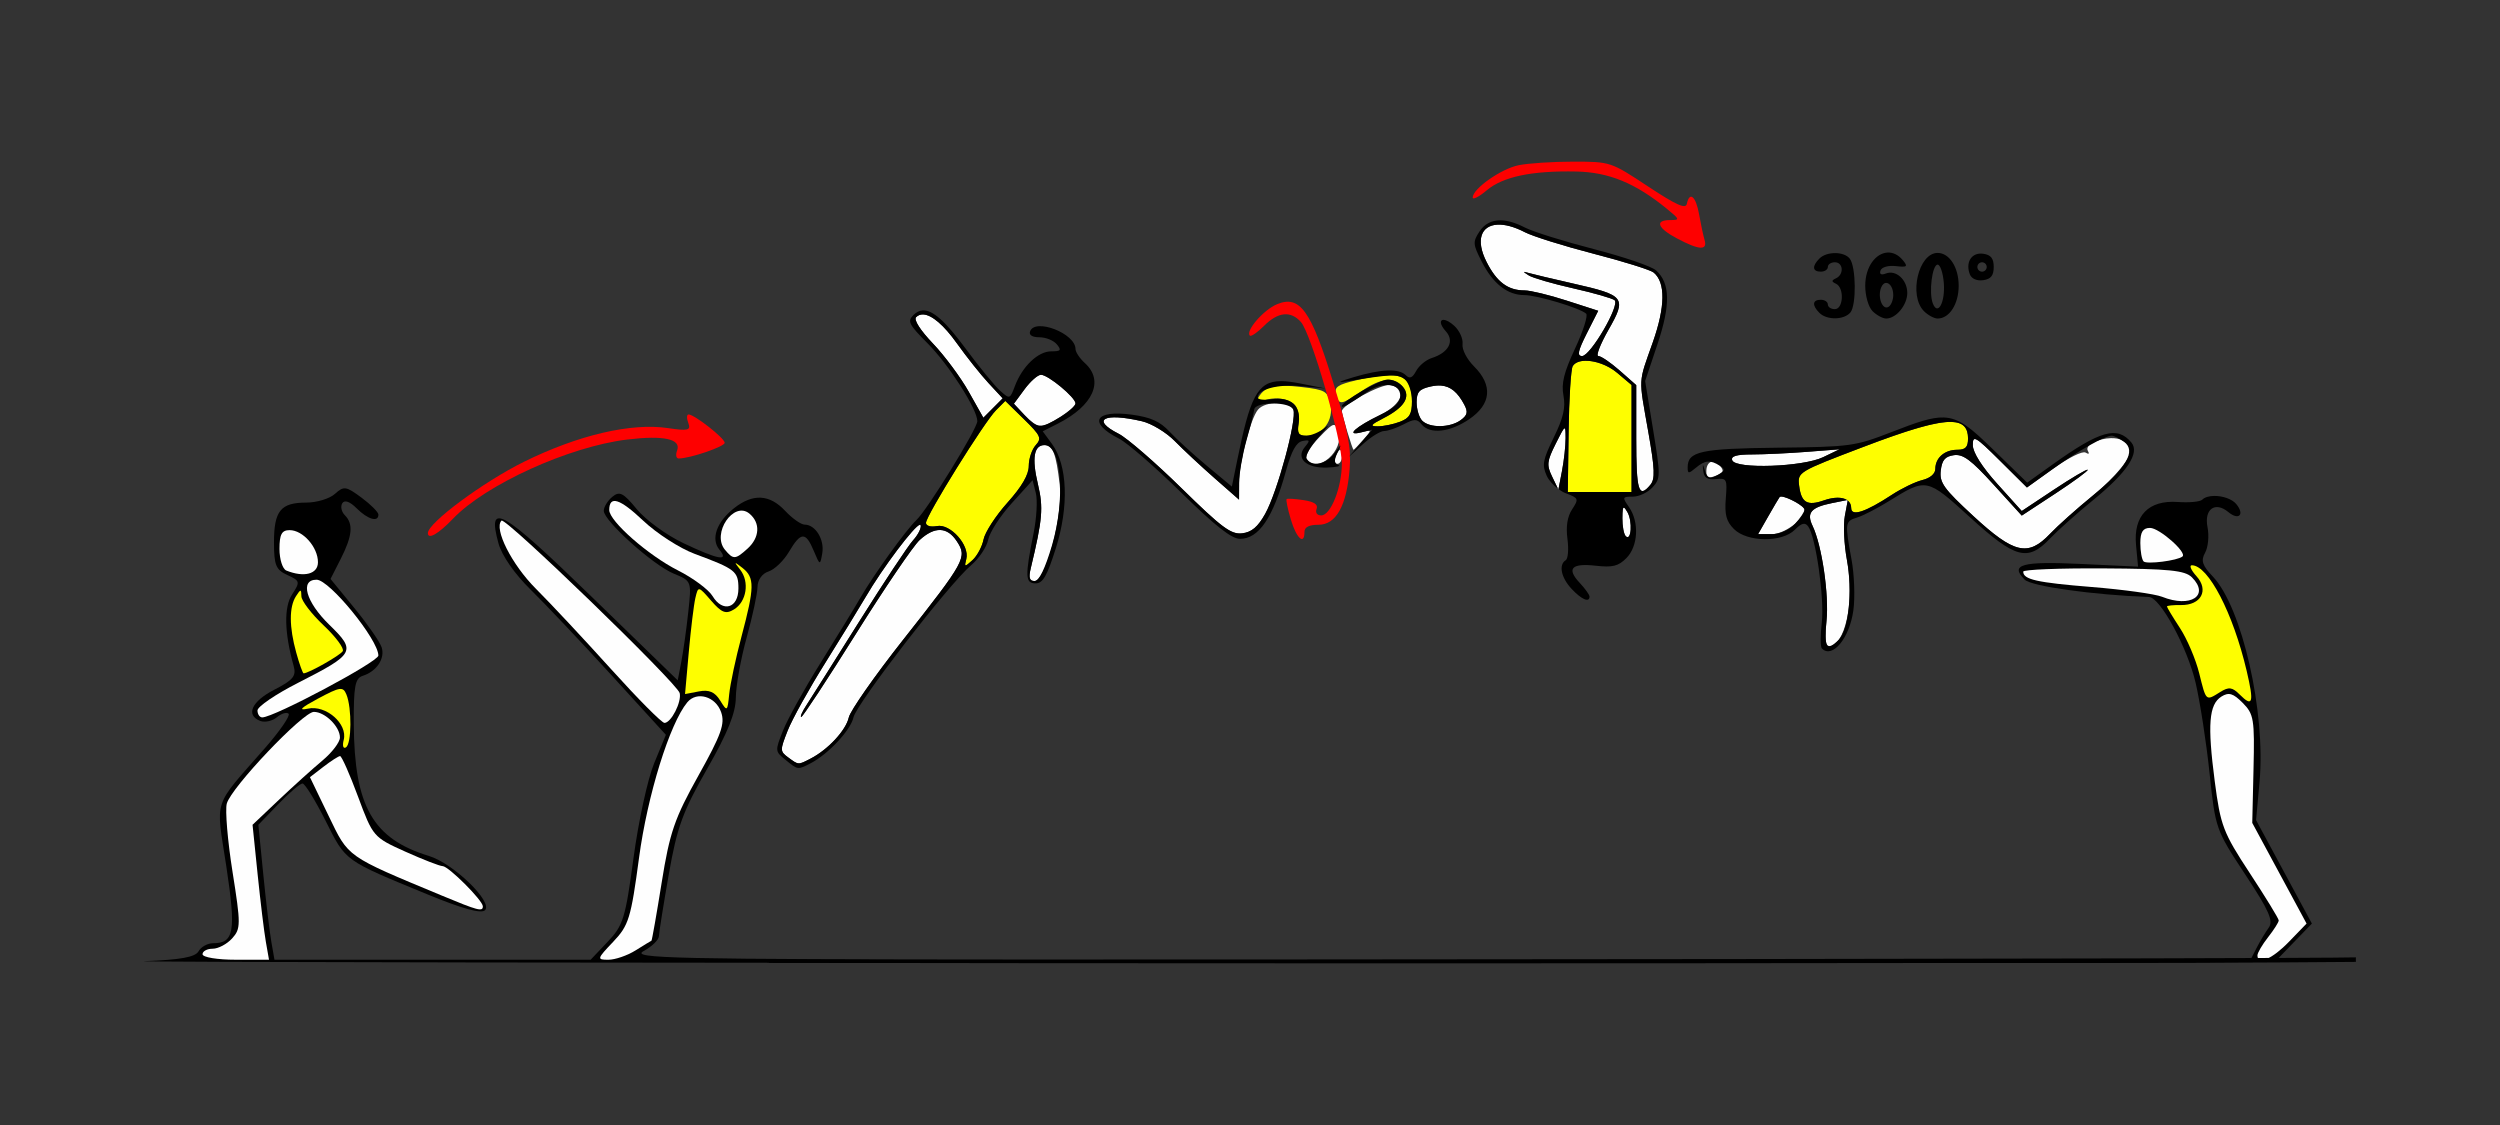 <?xml version="1.0" encoding="UTF-8" standalone="no"?>
<!-- Created with Inkscape (http://www.inkscape.org/) -->

<svg
   xmlns:dc="http://purl.org/dc/elements/1.1/"
   xmlns:cc="http://creativecommons.org/ns#"
   xmlns:rdf="http://www.w3.org/1999/02/22-rdf-syntax-ns#"
   xmlns:svg="http://www.w3.org/2000/svg"
   xmlns="http://www.w3.org/2000/svg"
   xmlns:sodipodi="http://sodipodi.sourceforge.net/DTD/sodipodi-0.dtd"
   xmlns:inkscape="http://www.inkscape.org/namespaces/inkscape"
   id="svg3930"
   version="1.1"
   inkscape:version="0.91 r13725"
   width="500"
   height="225"
   viewBox="0 0 500 225"
   sodipodi:docname="fx820500.svg">
  <rect x="0" y="0" width="500" height="225" fill="#333333" stroke="none"/>
  <defs
     id="defs3934" />
  <sodipodi:namedview
     pagecolor="#b1b1b1"
     bordercolor="#666666"
     borderopacity="1"
     objecttolerance="10"
     gridtolerance="10"
     guidetolerance="10"
     inkscape:pageopacity="0"
     inkscape:pageshadow="2"
     inkscape:window-width="1002"
     inkscape:window-height="930"
     id="namedview3932"
     showgrid="false"
     inkscape:zoom="0.65987152"
     inkscape:cx="216.93411"
     inkscape:cy="-20.450478"
     inkscape:window-x="0"
     inkscape:window-y="0"
     inkscape:window-maximized="0"
     inkscape:current-layer="svg3930" />
  <g
     id="g4272"
     transform="translate(57.157,-6.081)">
    <g
       transform="translate(0,19.162)"
       id="g4266">
      <path
         inkscape:connector-curvature="0"
         style="fill:#fefefe"
         d="m 242.307,31.85 c -3.22,0.179 -4.403,3.036 -2.143,7.48 C 242.203,43.34 244.43,45 247.77,45 c 1.154,0 4.937,0.916 8.406,2.037 l 6.309,2.039 -2.287,4.523 c -1.773,3.509 -1.982,4.525 -0.936,4.525 1.675,0 7.62,-10.202 6.504,-11.16 -0.447,-0.384 -4.177,-1.455 -8.289,-2.381 -4.112,-0.926 -8.108,-2.087 -8.879,-2.58 -1.246,-0.796 -1.246,-0.851 0,-0.484 0.771,0.227 4.767,1.176 8.879,2.107 10.387,2.353 10.735,2.809 7.057,9.258 -1.644,2.882 -2.551,5.24 -2.018,5.24 0.534,0 2.457,1.31 4.273,2.91 l 3.305,2.908 0,10.686 c 0,10.52 0.479,12.087 2.828,9.248 0.966,-1.167 0.889,-3.14 -0.416,-10.547 -1.966,-11.164 -2.044,-9.613 0.893,-17.939 2.512,-7.123 2.574,-11.974 0.176,-13.965 -0.629,-0.522 -6.032,-2.213 -12.006,-3.758 -5.974,-1.545 -12.156,-3.48 -13.738,-4.301 -2.174,-1.128 -4.06,-1.599 -5.523,-1.518 z M 127.529,49.811 c -0.569,-0.036 -1.064,0.141 -1.465,0.543 -0.51,0.512 0.836,2.618 3.369,5.27 2.32,2.429 5.537,6.762 7.15,9.629 l 2.932,5.213 1.934,-1.939 1.932,-1.938 -2.84,-3.061 c -1.562,-1.683 -4.402,-5.252 -6.312,-7.932 -2.603,-3.651 -4.991,-5.678 -6.699,-5.785 z M 151.039,61.875 c -0.635,0 -2.114,1.301 -3.287,2.893 l -2.133,2.895 2.119,2.262 c 1.166,1.245 2.572,2.262 3.125,2.26 1.53,-0.005 7.08,-3.6 7.08,-4.586 0,-1.186 -5.474,-5.723 -6.904,-5.723 z m 69.82,2.053 c -1.796,-0.256 -9.645,3.999 -9.645,5.229 0,0.258 0.487,2.1 1.082,4.094 0.595,1.993 1.162,3.625 1.258,3.625 0.096,0 0.976,-0.909 1.955,-2.021 1.77,-2.01 1.767,-2.019 -0.457,-1.459 -3.222,0.811 -1.088,-1.122 3.887,-3.52 4.445,-2.142 5.508,-5.435 1.92,-5.947 z m 10.23,0.107 c -0.633,-0.053 -1.321,0.009 -2.08,0.176 -2.317,0.51 -2.842,1.097 -2.842,3.176 0,1.403 0.504,3.057 1.121,3.676 1.49,1.495 5.582,1.43 7.697,-0.121 1.353,-0.993 1.495,-1.627 0.697,-3.123 -1.298,-2.433 -2.696,-3.623 -4.594,-3.783 z m -32.814,3.5 c -1.503,-0.007 -3.105,0.43 -3.84,1.318 -1.518,1.835 -3.756,10.535 -3.77,14.65 l -0.012,3.348 -4.883,-4.285 c -2.685,-2.357 -6.275,-5.705 -7.98,-7.439 -1.716,-1.746 -4.649,-3.516 -6.568,-3.963 -7.611,-1.774 -10.26,-0.337 -4.635,2.514 1.671,0.847 7.32,5.741 12.553,10.875 8.078,7.926 9.907,9.289 12.125,9.031 1.904,-0.221 3.157,-1.279 4.619,-3.902 2.444,-4.384 6.373,-18.875 5.639,-20.795 -0.342,-0.893 -1.745,-1.344 -3.248,-1.352 z m 11.314,4.375 c -0.491,0.017 -1.279,0.791 -2.947,2.518 -1.712,1.772 -2.831,3.682 -2.486,4.242 2.02,3.279 7.725,-1.703 6.318,-5.518 -0.299,-0.812 -0.503,-1.255 -0.885,-1.242 z m 46.193,0.678 c -0.219,-0.069 -0.708,0.892 -1.803,3.078 -1.752,3.497 -1.834,4.247 -0.719,6.562 l 1.258,2.615 0.725,-3.75 c 0.398,-2.062 0.721,-5.016 0.719,-6.562 -0.002,-1.211 -0.009,-1.889 -0.18,-1.943 z m 109.258,1.959 c -2.461,0.055 -5.36,1.355 -4.604,2.582 0.347,0.563 0.146,0.693 -0.477,0.307 -0.597,-0.37 -3.447,1.034 -6.404,3.158 l -5.326,3.826 -5.424,-5.383 c -4.924,-4.888 -5.421,-5.172 -5.4,-3.07 0.014,1.453 1.839,4.33 4.906,7.734 l 4.883,5.422 6.438,-4.277 c 3.54,-2.352 6.576,-4.138 6.744,-3.969 0.169,0.169 -2.729,2.301 -6.438,4.736 l -6.744,4.426 -5.641,-6.205 c -4.503,-4.953 -6.106,-6.139 -7.943,-5.879 -1.762,0.249 -2.377,0.976 -2.617,3.098 -0.273,2.407 0.589,3.604 6.543,9.1 8.14,7.514 10.928,8.153 15.326,3.516 1.51,-1.592 5.318,-4.995 8.465,-7.564 4.744,-3.874 7.83,-7.702 7.83,-9.709 0,-0.215 -0.878,-0.863 -1.953,-1.439 -0.571,-0.307 -1.344,-0.427 -2.164,-0.408 z M 151.74,75.938 c -2.12,0 -2.557,2.599 -1.314,7.814 1.122,4.711 0.93,6.982 -1.426,16.795 -0.462,1.925 -0.271,2.578 0.756,2.578 2.275,0 5.736,-13.255 5.031,-19.268 -0.732,-6.244 -1.376,-7.92 -3.047,-7.92 z m 159.008,0.842 -6.543,0.51 c -3.598,0.281 -8.526,0.514 -10.951,0.518 -3.142,0.005 -4.282,0.343 -3.963,1.178 0.685,1.792 14.115,1.324 18.186,-0.633 l 3.271,-1.572 z m -99.9,0.096 c -0.202,0 -0.608,0.633 -0.904,1.406 -0.296,0.773 -0.131,1.406 0.367,1.406 0.498,0 0.904,-0.633 0.904,-1.406 0,-0.773 -0.165,-1.406 -0.367,-1.406 z m 74.586,2.355 c -0.737,-0.013 -1.322,0.683 -1.322,1.918 0,1.523 0.179,1.584 2.285,0.773 1.157,-0.445 1.257,-0.875 0.438,-1.865 -0.46,-0.556 -0.958,-0.818 -1.4,-0.826 z m 13.678,6.998 c -0.168,-0.005 -0.289,0.026 -0.348,0.104 -0.162,0.213 -1.197,1.969 -2.301,3.902 l -2.008,3.516 2.736,0 c 2.545,0 6.547,-2.986 6.547,-4.885 0,-0.752 -3.449,-2.601 -4.627,-2.637 z m 13.301,0.672 -3.141,0.631 c -4.234,0.849 -5.171,1.939 -3.916,4.559 1.87,3.904 3.321,13.807 2.785,19.014 -0.291,2.831 -0.169,5.146 0.271,5.146 3.465,0 5.389,-8.811 3.803,-17.418 -0.556,-3.015 -0.738,-6.933 -0.406,-8.707 l 0.604,-3.225 z m -44.768,1.545 c -0.247,-0.075 -0.311,0.572 -0.326,2.102 -0.016,1.59 0.286,3.213 0.672,3.605 1.116,1.137 1.393,-2.987 0.324,-4.828 -0.307,-0.529 -0.522,-0.834 -0.67,-0.879 z m -140.816,3.414 c -1.07,0.156 -7.423,8.558 -10.914,14.547 -1.202,2.062 -4.824,7.969 -8.047,13.125 -3.223,5.156 -6.593,11.227 -7.486,13.492 -1.562,3.959 -1.559,4.167 0.109,5.391 2.091,1.534 1.945,1.527 4.479,0.221 3.475,-1.791 7.064,-5.657 7.629,-8.219 0.297,-1.345 5.199,-8.354 10.895,-15.572 12.43,-15.755 12.815,-16.458 10.73,-19.648 -1.922,-2.943 -4.433,-3.035 -7.453,-0.273 -1.269,1.16 -7.002,9.598 -12.738,18.75 -5.737,9.152 -10.657,16.641 -10.936,16.641 -0.279,0 0.177,-1.046 1.012,-2.324 0.835,-1.278 5.561,-8.766 10.502,-16.641 4.941,-7.874 9.818,-15.236 10.838,-16.359 1.02,-1.123 1.705,-2.494 1.521,-3.047 -0.022,-0.066 -0.069,-0.092 -0.141,-0.082 z"
         id="path3950" />
      <path
         inkscape:connector-curvature="0"
         id="path3946"
         d="m 136.103,98.723 c 0.711,-2.727 -3.184,-7.107 -5.863,-6.593 -1.265,0.242 -2.203,-0.029 -2.203,-0.638 0,-1.427 11.64,-20.147 13.998,-22.513 l 1.871,-1.877 3.733,3.657 c 3.355,3.286 3.592,3.813 2.346,5.195 -0.763,0.846 -1.388,2.709 -1.388,4.139 0,1.768 -1.366,4.125 -4.262,7.356 -2.344,2.615 -4.495,5.925 -4.78,7.355 -0.285,1.43 -1.282,3.294 -2.215,4.141 -1.585,1.439 -1.667,1.424 -1.238,-0.222 z M 313.084,88.541 c 0,-1.99 -2.315,-2.645 -5.461,-1.545 -3.353,1.172 -4.538,0.46 -4.957,-2.98 -0.326,-2.671 -0.179,-2.76 12.755,-7.683 16.247,-6.184 21.028,-6.571 21.028,-1.702 0,1.716 -0.505,2.243 -2.15,2.243 -2.538,0 -4.393,1.62 -4.393,3.836 0,0.953 -1.026,1.836 -2.57,2.213 -1.414,0.345 -4.163,1.673 -6.11,2.951 -5.288,3.471 -8.143,4.405 -8.143,2.666 z M 256.566,73.264 c 0.089,-6.627 0.461,-12.533 0.825,-13.125 1.167,-1.893 5.901,-1.174 8.892,1.351 l 2.875,2.427 0,10.698 0,10.698 -6.378,0 -6.378,0 z m -53.99,-1.55 c 0.246,-1.292 -0.074,-2.98 -0.711,-3.75 -1.409,-1.703 -5.705,-1.836 -7.4,-0.229 -1.018,0.965 -1.055,0.819 -0.213,-0.827 1.405,-2.745 3.199,-3.254 9.046,-2.564 4.603,0.543 5.068,0.819 5.621,3.344 0.72,3.287 -1.572,6.376 -4.729,6.376 -1.697,0 -1.983,-0.416 -1.614,-2.349 z m 16.98,-1.168 c 4.169,-2.135 5.5,-4.282 3.873,-6.248 -1.745,-2.11 -4.311,-1.843 -8.275,0.859 -4.116,2.806 -4.523,2.853 -5.11,0.601 -0.374,-1.434 0.364,-1.932 4.168,-2.812 8.719,-2.019 11.022,-1.121 11.022,4.297 0,2.483 -0.487,3.303 -2.397,4.031 -1.319,0.503 -3.316,0.914 -4.439,0.913 -1.659,-0.001 -1.441,-0.309 1.159,-1.641 z"
         style="fill:#fefe00"
         sodipodi:nodetypes="sssscsssssssssssssssssssscccccsscsssssssssssssss" />
      <path
         inkscape:connector-curvature="0"
         id="path3944"
         d="m 201.018,90.846 c -0.631,-2.113 -1.013,-3.961 -0.849,-4.108 0.164,-0.146 1.69,-0.054 3.392,0.206 2.132,0.326 2.94,0.874 2.599,1.764 C 205.874,89.456 206.264,90 207.086,90 c 1.912,0 4.129,-5.596 4.129,-10.42 0,-4.732 -6.146,-25.95 -8.183,-28.252 -2.04,-2.304 -4.586,-2.042 -7.379,0.76 -1.316,1.32 -2.592,2.201 -2.836,1.956 -0.928,-0.931 2.725,-5.156 5.43,-6.28 4.559,-1.894 6.809,1.235 11.226,15.613 3.003,9.774 3.635,13.094 3.298,17.329 -0.587,7.378 -2.709,11.168 -6.253,11.168 -1.848,0 -2.78,0.471 -2.78,1.406 0,2.765 -1.594,1.338 -2.721,-2.435 z m 77.253,-56.223 c -3.943,-2.088 -4.549,-3.684 -1.402,-3.691 1.99,-0.004 1.953,-0.127 -0.701,-2.293 -6.259,-5.107 -11.568,-7.285 -18.079,-7.418 -8.906,-0.182 -14.659,1.028 -17.898,3.762 -1.544,1.304 -2.808,1.948 -2.808,1.433 0,-1.738 5.635,-5.711 9.14,-6.445 1.912,-0.4 6.842,-0.725 10.954,-0.723 7.45,0.005 7.503,0.023 14.953,4.944 5.679,3.751 7.549,4.593 7.779,3.498 0.543,-2.592 1.813,-1.516 2.447,2.074 0.342,1.934 0.837,4.254 1.102,5.156 0.625,2.135 -1.065,2.043 -5.487,-0.298 z"
         style="fill:#fe0000" />
      <path
         inkscape:connector-curvature="0"
         style="fill:#000000"
         d="m 242.967,30.984 c -1.807,-0.023 -3.238,0.719 -4.219,2.221 -1.373,2.102 -1.341,2.542 0.434,6.031 2.25,4.424 5.146,6.701 8.523,6.701 2.523,0 11.096,2.574 12.367,3.713 0.4,0.358 -0.59,3.478 -2.201,6.932 -2.255,4.834 -2.794,7.012 -2.336,9.459 0.45,2.406 -0.022,4.44 -1.941,8.365 -2.199,4.497 -2.385,5.516 -1.408,7.666 0.405,0.891 1.28,1.866 2.25,2.596 l -1.174,-2.439 c -1.115,-2.316 -1.033,-3.066 0.719,-6.562 1.947,-3.887 1.978,-3.904 1.982,-1.135 0.002,1.547 -0.321,4.5 -0.719,6.562 l -0.705,3.648 c 0.484,0.353 0.987,0.648 1.467,0.83 2.57,0.973 2.627,1.12 1.26,3.213 -0.958,1.467 -1.267,3.426 -0.934,5.922 0.274,2.052 0.119,3.966 -0.346,4.254 -1.459,0.905 -0.927,3.489 1.186,5.744 1.991,2.126 3.576,2.803 3.576,1.527 0,-0.353 -0.885,-1.589 -1.967,-2.744 -2.689,-2.871 -1.643,-3.974 3.244,-3.422 3.329,0.376 4.488,0.088 6.09,-1.52 2.365,-2.372 2.613,-7.22 0.523,-10.213 -1.382,-1.98 -1.344,-2.084 0.789,-2.084 1.235,0 3.003,-0.84 3.93,-1.867 1.612,-1.787 1.617,-2.287 0.1,-11.562 l -1.586,-9.693 2.457,-7.344 c 2.653,-7.926 2.571,-12.225 -0.281,-14.795 -0.889,-0.802 -6.505,-2.72 -12.479,-4.262 -5.974,-1.542 -12.156,-3.476 -13.738,-4.297 -1.825,-0.947 -3.458,-1.427 -4.863,-1.445 z m 11.572,53.758 c -0.034,-0.025 -0.069,-0.049 -0.104,-0.074 l 0.084,0.176 0.019,-0.102 z M 242.307,31.85 c 1.464,-0.081 3.349,0.39 5.523,1.518 1.582,0.821 7.764,2.756 13.738,4.301 5.974,1.545 11.377,3.236 12.006,3.758 2.398,1.991 2.336,6.842 -0.176,13.965 -2.937,8.327 -2.859,6.775 -0.893,17.939 1.305,7.407 1.382,9.38 0.416,10.547 -2.349,2.839 -2.828,1.272 -2.828,-9.248 l 0,-10.686 -3.305,-2.908 c -1.817,-1.6 -3.74,-2.91 -4.273,-2.91 -0.534,0 0.374,-2.358 2.018,-5.24 3.678,-6.449 3.33,-6.905 -7.057,-9.258 -4.112,-0.932 -8.108,-1.881 -8.879,-2.107 -1.246,-0.366 -1.246,-0.312 0,0.484 0.771,0.493 4.767,1.654 8.879,2.58 4.112,0.926 7.842,1.997 8.289,2.381 1.117,0.958 -4.829,11.16 -6.504,11.16 -1.046,0 -0.837,-1.016 0.936,-4.525 l 2.287,-4.523 -6.309,-2.039 C 252.706,45.916 248.923,45 247.77,45 c -3.339,0 -5.566,-1.66 -7.605,-5.67 -2.26,-4.444 -1.078,-7.301 2.143,-7.48 z m 78.045,5.578 c -2.312,0.119 -4.463,2.78 -4.463,6.635 0,2.037 0.641,4.26 1.469,5.09 0.808,0.81 2.039,1.473 2.736,1.473 1.969,0 4.205,-2.718 4.205,-5.109 0,-2.635 -2.242,-4.682 -4.271,-3.9 -0.955,0.368 -1.344,0.151 -1.082,-0.6 0.234,-0.669 1.542,-1.046 3.047,-0.877 2.3,0.258 2.483,0.108 1.424,-1.172 -0.929,-1.123 -2.014,-1.593 -3.064,-1.539 z M 330.373,37.5 c -3.835,0 -5.84,8.539 -2.736,11.652 0.808,0.81 2.039,1.473 2.736,1.473 2.349,0 4.207,-2.897 4.207,-6.562 0,-3.665 -1.858,-6.562 -4.207,-6.562 z m -20.479,0.039 c -1.196,-0.009 -2.434,0.351 -3.166,1.086 -1.526,1.531 -1.409,2.625 0.281,2.625 0.771,0 1.402,-0.422 1.402,-0.938 0,-0.516 0.629,-0.938 1.4,-0.938 1.694,0 1.873,2.436 0.234,3.203 -0.935,0.438 -0.935,0.656 0,1.094 1.684,0.788 1.486,5.078 -0.234,5.078 -0.771,0 -1.4,-0.422 -1.4,-0.938 0,-0.516 -0.631,-0.938 -1.402,-0.938 -1.69,0 -1.808,1.094 -0.281,2.625 1.482,1.486 4.936,1.435 6.199,-0.092 1.213,-1.466 1.13,-9.092 -0.117,-10.736 -0.565,-0.745 -1.72,-1.124 -2.916,-1.133 z m 29.168,0.096 c -2.032,-0.04 -3.122,1.87 -2.25,4.15 0.338,0.883 1.406,1.352 2.67,1.172 1.545,-0.22 2.105,-0.926 2.105,-2.645 0,-1.718 -0.561,-2.425 -2.105,-2.645 -0.144,-0.02 -0.284,-0.031 -0.42,-0.033 z m 0.189,1.74 c 0.514,0 0.936,0.422 0.936,0.938 0,0.516 -0.422,0.938 -0.936,0.938 -0.514,0 -0.934,-0.422 -0.934,-0.938 0,-0.516 0.42,-0.938 0.934,-0.938 z m -8.879,0.469 c 0.514,0 1.069,1.637 1.232,3.639 0.318,3.887 -1.201,6.721 -2.201,4.107 -0.823,-2.15 -0.123,-7.746 0.969,-7.746 z m -10.232,3.658 c 0.681,0.047 1.355,0.992 1.355,2.436 0,0.97 -0.424,2.027 -0.941,2.348 -1.201,0.745 -2.238,-1.888 -1.502,-3.812 0.269,-0.704 0.68,-0.999 1.088,-0.971 z M 127.365,49 c -0.671,0.046 -1.279,0.369 -1.855,0.947 -1.224,1.228 -0.896,1.882 2.83,5.619 4.256,4.27 9.953,13.174 9.969,15.582 0.01,1.503 -9.961,17.686 -12.193,19.789 -2.051,1.932 -8.531,10.916 -11.158,15.469 -1.19,2.062 -4.802,7.969 -8.025,13.125 -3.223,5.156 -6.592,11.233 -7.488,13.504 -1.616,4.096 -1.613,4.142 0.502,5.859 2.51,2.039 2.41,2.024 5.023,0.68 3.499,-1.8 8.005,-6.623 8.566,-9.17 0.61,-2.765 19.126,-26.72 23.523,-30.432 1.588,-1.34 3.128,-3.643 3.422,-5.117 0.294,-1.475 2.412,-4.752 4.707,-7.283 l 4.172,-4.604 0.65,2.559 c 0.358,1.407 0.16,4.993 -0.439,7.969 -1.751,8.699 -1.698,10.098 0.389,10.098 1.455,0 2.285,-1.437 4.055,-7.031 2.64,-8.345 2.34,-16.614 -0.756,-20.832 l -1.871,-2.549 3.045,-1.545 c 7.082,-3.591 9.29,-8.557 5.381,-12.105 -1.028,-0.933 -1.869,-2.199 -1.869,-2.812 0,-3.117 -8.12,-6.258 -9.088,-3.516 -0.259,0.732 0.449,1.172 1.887,1.172 1.265,0 2.823,0.633 3.463,1.406 0.98,1.185 0.805,1.406 -1.123,1.406 -2.628,0 -5.768,2.996 -7.25,6.92 -1.009,2.671 -1.043,2.682 -2.986,0.938 -1.081,-0.97 -4.201,-4.786 -6.934,-8.48 C 131.951,51.208 129.378,48.862 127.365,49 Z m 0.164,0.811 c 1.708,0.107 4.097,2.134 6.699,5.785 1.911,2.68 4.751,6.249 6.312,7.932 l 2.84,3.061 -1.932,1.938 -1.934,1.939 -2.932,-5.213 c -1.613,-2.867 -4.83,-7.2 -7.15,-9.629 -2.533,-2.652 -3.88,-4.757 -3.369,-5.27 0.401,-0.402 0.895,-0.579 1.465,-0.543 z m 104.055,1.074 c -0.797,-0.037 -0.856,0.874 0.438,2.312 1.764,1.962 0.552,4.25 -2.82,5.324 -1.155,0.368 -2.56,1.528 -3.121,2.58 -0.746,1.398 -1.298,1.634 -2.055,0.875 -1.401,-1.405 -4.87,-1.279 -10.475,0.383 -2.975,0.882 -3.483,1.191 -1.4,0.848 8.965,-1.477 10.324,-1.525 11.672,-0.402 0.776,0.646 1.412,2.611 1.412,4.365 0,2.561 -0.473,3.369 -2.398,4.104 -1.319,0.503 -3.316,0.913 -4.439,0.912 -1.659,-0.001 -1.44,-0.309 1.16,-1.641 4.169,-2.135 5.5,-4.282 3.873,-6.248 -0.676,-0.817 -2.028,-1.484 -3.004,-1.484 -1.62,0 -9.211,4.398 -9.211,5.336 0,0.475 1.412,-0.314 4.908,-2.742 3.239,-2.25 6.773,-1.891 6.773,0.688 0,1.28 -1.257,2.48 -3.957,3.781 -4.982,2.401 -7.102,4.325 -3.887,3.527 l 2.236,-0.555 -2.332,2.717 -2.334,2.717 2.852,-2.578 c 1.568,-1.418 3.46,-2.581 4.203,-2.584 0.743,-0.003 2.486,-0.6 3.873,-1.326 2.17,-1.136 2.675,-1.135 3.619,0.006 1.676,2.025 5.66,1.587 9.529,-1.051 4.408,-3.004 4.746,-6.765 0.949,-10.557 -1.445,-1.443 -2.435,-3.366 -2.295,-4.461 0.135,-1.059 -0.617,-2.709 -1.672,-3.666 -0.876,-0.795 -1.62,-1.158 -2.098,-1.18 z m 28.344,8.184 c 1.935,-0.03 4.486,0.844 6.355,2.422 l 2.875,2.426 0,10.699 0,10.697 -6.377,0 -6.377,0 0.162,-12.049 c 0.089,-6.627 0.46,-12.533 0.824,-13.125 0.437,-0.71 1.376,-1.053 2.537,-1.07 z M 151.039,61.875 c 1.431,0 6.904,4.537 6.904,5.723 0,0.477 -1.367,1.703 -3.037,2.725 -3.893,2.381 -4.602,2.342 -7.168,-0.398 l -2.119,-2.262 2.133,-2.895 c 1.173,-1.591 2.652,-2.893 3.287,-2.893 z m 48.016,1.27 c -4.824,-0.007 -6.241,3.443 -8.756,15.77 l -1.086,5.318 -4.979,-4.145 c -2.738,-2.281 -6.108,-5.362 -7.49,-6.846 -1.89,-2.03 -3.741,-2.868 -7.473,-3.383 -7.485,-1.033 -8.924,1.595 -2.623,4.787 1.638,0.83 7.228,5.679 12.422,10.775 6.841,6.712 10.086,9.266 11.771,9.266 3.768,0 6.605,-4.194 9.197,-13.594 1.103,-3.999 2.056,-5.723 3.297,-5.967 1.509,-0.296 1.575,-0.137 0.492,1.172 -1.893,2.288 0.251,4.292 4.426,4.135 1.873,-0.071 2.888,-0.302 2.256,-0.514 -0.84,-0.281 -0.893,-0.931 -0.195,-2.418 0.92,-1.961 0.9,-1.958 -0.588,0.076 -1.632,2.231 -4.519,2.798 -5.57,1.092 -0.345,-0.56 0.785,-2.556 2.514,-4.434 1.728,-1.878 2.27,-2.686 1.201,-1.795 -1.069,0.891 -2.783,1.621 -3.811,1.621 -1.515,0 -1.795,-0.496 -1.482,-2.631 0.491,-3.353 -1.655,-5.217 -5.373,-4.67 -1.547,0.228 -2.812,0.08 -2.812,-0.328 0,-1.659 4.023,-2.721 8.645,-2.283 l 4.906,0.465 -4.951,-0.98 c -1.531,-0.303 -2.824,-0.489 -3.938,-0.49 z m 32.035,0.891 c 1.898,0.16 3.295,1.35 4.594,3.783 0.798,1.496 0.656,2.13 -0.697,3.123 -2.115,1.552 -6.207,1.616 -7.697,0.121 -0.617,-0.619 -1.121,-2.273 -1.121,-3.676 0,-2.079 0.525,-2.665 2.842,-3.176 0.759,-0.167 1.447,-0.229 2.08,-0.176 z m -87.184,3.066 3.734,3.656 c 3.355,3.286 3.593,3.813 2.346,5.195 -0.763,0.846 -1.389,2.708 -1.389,4.139 0,1.768 -1.366,4.124 -4.262,7.355 -2.344,2.615 -4.494,5.925 -4.779,7.355 -0.285,1.43 -1.282,3.295 -2.215,4.143 -1.585,1.439 -1.667,1.423 -1.238,-0.223 0.711,-2.727 -3.184,-7.106 -5.863,-6.592 -1.265,0.242 -2.203,-0.03 -2.203,-0.639 0,-1.427 11.64,-20.148 13.998,-22.514 l 1.871,-1.877 z m 53.506,0.506 c 1.86,6.39e-4 3.782,0.414 4.098,1.24 0.746,1.951 -3.157,16.407 -5.625,20.834 -1.463,2.624 -2.715,3.682 -4.619,3.902 -2.218,0.257 -4.047,-1.105 -12.125,-9.031 -5.232,-5.134 -10.882,-10.028 -12.553,-10.875 -5.625,-2.851 -2.977,-4.287 4.635,-2.514 1.919,0.447 4.852,2.217 6.568,3.963 1.705,1.735 5.295,5.083 7.98,7.439 l 4.883,4.285 0.012,-3.348 c 0.006,-1.841 0.668,-5.668 1.471,-8.504 0.803,-2.836 1.499,-5.606 1.547,-6.154 0.071,-0.826 1.869,-1.239 3.729,-1.238 z m 134.176,2.807 c -2.448,-0.083 -5.415,0.964 -10.355,2.885 -7.402,2.878 -8.231,2.991 -22.859,3.158 -15.466,0.176 -18,0.733 -18,3.959 0,1.268 0.194,1.275 1.637,0.061 1.814,-1.527 2.885,-1.623 4.771,-0.424 1.068,0.679 1.068,0.935 0,1.613 -1.865,1.185 -2.477,1.021 -3.014,-0.807 -0.37,-1.258 -0.433,-1.203 -0.27,0.234 0.158,1.388 0.814,1.814 2.523,1.641 2.185,-0.222 2.292,-0.011 1.982,3.896 -0.256,3.228 0.1,4.56 1.629,6.094 2.633,2.641 9.605,2.727 12.174,0.15 1.338,-1.343 2.027,-1.525 2.654,-0.703 1.525,1.998 3.304,14.472 2.742,19.227 -0.302,2.558 -0.294,4.908 0.018,5.221 2.096,2.102 5.535,-2.071 6.299,-7.643 0.352,-2.565 0.188,-7.118 -0.365,-10.117 -1.358,-7.37 -1.315,-7.702 1.098,-8.428 1.157,-0.348 3.996,-1.808 6.309,-3.244 7.591,-4.714 7.61,-4.71 16.301,3.205 9.086,8.275 11.538,8.919 16.002,4.213 1.51,-1.592 5.416,-5.072 8.68,-7.734 6.712,-5.474 9.297,-9.37 7.59,-11.434 -2.809,-3.395 -6.24,-2.442 -15.787,4.387 l -5.064,3.623 -6.752,-6.568 c -4.508,-4.385 -6.794,-6.358 -9.941,-6.465 z m 1.555,0.891 c 2.39,0.073 3.307,1.196 3.307,3.326 0,1.716 -0.506,2.244 -2.15,2.244 -2.538,0 -4.393,1.62 -4.393,3.836 0,0.953 -1.026,1.836 -2.57,2.213 -1.414,0.345 -4.163,1.673 -6.109,2.951 -5.288,3.471 -8.143,4.405 -8.143,2.666 0,-0.652 -0.252,-1.157 -0.697,-1.508 L 311.809,90.125 c -0.332,1.774 -0.149,5.692 0.406,8.707 1.163,6.309 0.381,14.023 -1.625,16.035 -2.409,2.416 -2.993,1.52 -2.449,-3.764 0.536,-5.207 -0.915,-15.109 -2.785,-19.014 -1.255,-2.619 -0.318,-3.709 3.916,-4.559 L 312.25,86.934 c -0.944,-0.624 -2.613,-0.642 -4.627,0.062 -3.353,1.172 -4.538,0.459 -4.957,-2.98 -0.326,-2.671 -0.18,-2.759 12.754,-7.682 9.139,-3.478 14.65,-5.123 17.723,-5.029 z M 312.25,86.934 c 0.047,0.031 0.093,0.065 0.137,0.1 l 0.025,-0.133 -0.162,0.033 z M 365.195,74.062 c 0.441,0 1.546,0.545 2.453,1.211 2.496,1.831 0.488,5.271 -6.32,10.83 -3.147,2.57 -6.955,5.973 -8.465,7.564 -4.398,4.637 -7.186,3.998 -15.326,-3.516 -5.954,-5.496 -6.816,-6.693 -6.543,-9.1 0.241,-2.121 0.855,-2.848 2.617,-3.098 1.837,-0.26 3.44,0.926 7.943,5.879 l 5.641,6.205 6.744,-4.426 c 3.709,-2.435 6.606,-4.567 6.438,-4.736 -0.169,-0.169 -3.204,1.617 -6.744,3.969 l -6.438,4.277 -4.883,-5.422 c -3.067,-3.404 -4.892,-6.281 -4.906,-7.734 -0.021,-2.101 0.476,-1.818 5.4,3.07 l 5.424,5.383 5.09,-3.641 c 5.272,-3.771 10.481,-6.717 11.875,-6.717 z m -213.455,1.875 c 3.411,0 4.227,10.841 1.508,20.027 -1.395,4.713 -2.587,7.16 -3.492,7.16 -1.027,0 -1.218,-0.653 -0.756,-2.578 2.356,-9.813 2.548,-12.084 1.426,-16.795 -1.243,-5.215 -0.805,-7.814 1.314,-7.814 z m 159.008,0.842 -3.271,1.572 c -4.07,1.957 -17.5,2.425 -18.186,0.633 -0.319,-0.835 0.821,-1.173 3.963,-1.178 2.425,-0.004 7.353,-0.237 10.951,-0.518 l 6.543,-0.51 z m -11.637,9.449 c 1.178,0.036 4.627,1.884 4.627,2.637 0,0.429 -0.858,1.704 -1.906,2.832 -1.122,1.208 -3.03,2.053 -4.641,2.053 l -2.736,0 2.008,-3.516 c 1.104,-1.934 2.139,-3.69 2.301,-3.902 0.059,-0.077 0.179,-0.109 0.348,-0.104 z m -31.467,2.217 c 0.148,0.045 0.363,0.35 0.67,0.879 1.069,1.841 0.792,5.965 -0.324,4.828 -0.386,-0.393 -0.687,-2.016 -0.672,-3.605 0.015,-1.529 0.079,-2.176 0.326,-2.102 z m -140.816,3.414 c 0.071,-0.01 0.119,0.016 0.141,0.082 0.184,0.552 -0.501,1.924 -1.521,3.047 -1.02,1.123 -5.896,8.485 -10.838,16.359 -4.941,7.874 -9.667,15.363 -10.502,16.641 -0.835,1.278 -1.29,2.324 -1.012,2.324 0.279,0 5.199,-7.488 10.936,-16.641 5.737,-9.152 11.469,-17.59 12.738,-18.75 3.02,-2.762 5.531,-2.669 7.453,0.273 2.084,3.191 1.7,3.894 -10.73,19.648 -5.696,7.219 -10.598,14.227 -10.895,15.572 -0.565,2.561 -4.154,6.428 -7.629,8.219 -2.534,1.306 -2.387,1.313 -4.479,-0.221 -1.668,-1.224 -1.672,-1.432 -0.109,-5.391 0.894,-2.265 4.263,-8.336 7.486,-13.492 3.223,-5.156 6.845,-11.062 8.047,-13.125 3.491,-5.989 9.844,-14.391 10.914,-14.547 z m -30.219,86.922 0,0.703 c 27.992,0.057 70.164,0.098 120.68,0.104 43.831,0.004 81.903,-0.025 111.184,-0.068 l 0,-0.625 c -20.324,0.132 -52.093,0.168 -103.807,0.168 -58.831,0 -108.835,-0.118 -128.057,-0.281 z"
         id="path3942" />
    </g>
    <g
       transform="matrix(1.138,0,0,1.138,-143.286,-289.738)"
       id="g4246">
      <path
         inkscape:connector-curvature="0"
         style="fill:#000000"
         d="m 464.801,347.104 c -0.867,0.013 -1.646,0.223 -2.084,0.662 -0.365,0.366 -2.301,0.547 -4.301,0.402 -5.134,-0.371 -7.822,2.411 -7.33,7.584 l 0.359,3.783 -10.107,-0.48 c -10.347,-0.491 -12.477,0.107 -9.83,2.76 1.168,1.17 11.974,2.681 21.873,3.059 1.951,0.074 6.716,8.849 8.168,15.041 0.786,3.352 1.894,10.523 2.461,15.938 1.018,9.711 1.102,9.95 6.246,17.75 4.212,6.386 5.011,8.189 4.152,9.375 -0.585,0.808 -1.549,2.418 -2.143,3.578 l -1.078,2.109 -68.309,0 -14.545,0 0,0.506 c 57.565,-0.056 96.919,-0.152 94.473,-0.268 l -6.924,-0.326 3.055,-3.158 3.055,-3.158 -4.904,-9.088 -4.904,-9.09 0.609,-6.744 c 1.11,-12.277 -3.08,-30.678 -8.215,-36.072 -1.852,-1.945 -2.129,-2.8 -1.354,-4.18 0.536,-0.953 0.728,-2.973 0.426,-4.488 -0.632,-3.167 1.333,-4.591 3.662,-2.654 1.843,1.532 2.918,0.437 1.387,-1.412 -0.764,-0.923 -2.453,-1.449 -3.898,-1.428 z"
         id="path4229" />
      <path
         inkscape:connector-curvature="0"
         style="fill:#fefefe"
         d="m 472.423,427.853 c 0,-0.446 0.842,-1.884 1.871,-3.195 1.029,-1.311 1.871,-2.638 1.871,-2.948 0,-0.31 -2.283,-4.041 -5.072,-8.29 -4.701,-7.16 -5.153,-8.343 -6.174,-16.163 -1.304,-9.986 -1.025,-13.511 1.176,-14.892 1.289,-0.809 2.061,-0.579 3.742,1.114 1.955,1.97 2.101,2.861 1.896,11.612 l -0.222,9.479 4.772,8.845 4.772,8.845 -3.097,3.202 c -2.938,3.038 -5.536,4.16 -5.536,2.391 z"
         id="path4188" />
      <path
         inkscape:connector-curvature="0"
         style="fill:#fefefe"
         d="m 455.666,364.829 c -1.241,-0.497 -6.786,-1.269 -12.323,-1.715 -9.693,-0.781 -12.084,-1.317 -12.084,-2.708 -6e-5,-0.356 6.336,-0.611 14.081,-0.566 11.531,0.067 14.35,0.351 15.565,1.568 3.192,3.198 -0.225,5.43 -5.239,3.421 z"
         id="path4178" />
      <path
         inkscape:connector-curvature="0"
         style="fill:#fefefe"
         d="m 452.419,358.618 c -0.318,-0.319 -0.578,-1.775 -0.578,-3.236 0,-1.947 0.456,-2.656 1.708,-2.656 1.628,0 6.526,4.311 5.702,5.018 -0.845,0.725 -6.286,1.421 -6.832,0.874 z"
         id="path3418" />
      <path
         inkscape:connector-curvature="0"
         style="fill:#fefe00"
         d="m 469.312,382.019 c -1.32,-1.322 -1.917,-1.4 -3.44,-0.446 -2.544,1.592 -2.453,1.674 -3.683,-3.3 -0.606,-2.449 -2.129,-6.026 -3.385,-7.949 -1.256,-1.923 -2.284,-3.627 -2.284,-3.787 0,-0.16 1.104,-0.275 2.454,-0.254 3.538,0.053 4.971,-2.595 2.741,-5.064 -0.959,-1.061 -1.33,-1.93 -0.825,-1.93 2.889,0 7.248,8.395 9.64,18.566 1.322,5.621 1.076,6.462 -1.217,4.164 z"
         id="path4166" />
    </g>
    <g
       transform="matrix(1.175,0,0,1.175,-117.75,-305.65)"
       id="g4231">
      <path
         inkscape:connector-curvature="0"
         style="fill:#000000"
         d="m 110.414,348.441 c -0.611,-0.087 -1.079,0.241 -1.832,0.924 -0.902,0.818 -3.101,1.486 -4.887,1.486 -4.357,0 -5.492,1.4 -5.492,6.77 0,3.88 0.322,4.667 2.279,5.561 2.163,0.987 2.205,1.157 0.812,3.287 -1.425,2.179 -1.332,6.516 0.262,12.207 0.473,1.69 -0.091,2.383 -3.262,4.004 -3.903,1.995 -4.974,4.356 -2.42,5.338 0.778,0.299 2.052,0.014 2.83,-0.633 0.778,-0.647 1.674,-0.914 1.992,-0.596 0.318,0.319 -1.481,2.936 -3.998,5.816 -9.059,10.364 -8.398,8.336 -6.6,20.219 1.671,11.041 1.327,13.027 -2.256,13.027 -0.941,0 -2.053,0.616 -2.473,1.367 -0.557,0.998 -3.029,1.451 -9.168,1.682 -4.623,0.174 86.529,0.319 202.561,0.322 1.557,5e-5 77.955,-8.7e-4 128.94,-0.001 25.142,-3e-4 44.104,-0.192 44.865,-0.192 l 0,-0.771 c -10.184,0.263 -196.948,0.386 -226.429,0.369 -60.46,-0.034 -67.321,-0.186 -65.02,-1.438 1.415,-0.769 2.587,-1.911 2.605,-2.539 0.019,-0.628 0.777,-5.373 1.684,-10.545 1.406,-8.014 2.369,-10.662 6.516,-17.924 3.524,-6.172 4.873,-9.525 4.893,-12.16 0.015,-2.001 0.845,-6.592 1.844,-10.201 0.999,-3.609 1.829,-7.484 1.844,-8.609 0.016,-1.2 0.793,-2.289 1.879,-2.635 1.019,-0.324 2.583,-1.828 3.477,-3.344 2.018,-3.423 2.844,-3.458 4.217,-0.178 1.056,2.523 1.088,2.533 1.453,0.418 0.401,-2.324 -1.168,-4.871 -2.998,-4.871 -0.619,0 -2.114,-1.055 -3.322,-2.344 -2.661,-2.839 -5.486,-2.984 -8.707,-0.445 -2.96,2.333 -3.983,5.241 -2.482,7.053 1.7,2.053 -0.181,1.713 -6.129,-1.109 -2.864,-1.359 -6.433,-3.959 -7.93,-5.779 -2.311,-2.809 -2.942,-3.128 -4.174,-2.104 -0.798,0.664 -1.451,1.731 -1.451,2.371 0,1.712 8.405,9.259 11.924,10.707 3.03,1.247 3.033,1.258 2.461,6.527 -0.315,2.903 -0.847,6.708 -1.184,8.455 l -0.611,3.176 -14.76,-14.334 c -15.284,-14.845 -17.754,-16.25 -15.746,-8.965 0.566,2.055 2.756,5.203 5.455,7.846 2.48,2.428 8.677,8.985 13.771,14.57 l 9.262,10.154 -1.998,4.846 c -1.098,2.665 -2.677,9.906 -3.508,16.094 -1.385,10.308 -1.754,11.505 -4.408,14.297 l -2.896,3.047 -26.904,0 -26.906,0 -0.533,-3.047 c -0.294,-1.676 -0.913,-6.844 -1.373,-11.484 l -0.836,-8.438 3.391,-3.516 c 1.865,-1.934 3.719,-3.516 4.123,-3.516 0.404,0 2.176,2.869 3.938,6.375 3.489,6.942 3.038,6.617 17.346,12.508 5.955,2.452 9.139,3.327 9.777,2.688 1.401,-1.403 -5.383,-7.967 -9.551,-9.24 -9.539,-2.914 -12.694,-8.445 -12.781,-22.414 -0.04,-6.444 0.215,-7.825 1.52,-8.24 2.364,-0.752 3.828,-2.944 3.227,-4.834 -0.295,-0.927 -2.376,-3.929 -4.623,-6.672 l -4.084,-4.986 1.736,-3.416 c 1.99,-3.912 2.182,-5.948 0.697,-7.436 -0.573,-0.574 -0.768,-1.488 -0.434,-2.029 0.382,-0.62 1.288,-0.303 2.443,0.855 1.891,1.894 3.709,2.424 3.709,1.08 0,-0.419 -1.296,-1.72 -2.879,-2.893 -1.322,-0.979 -2.075,-1.481 -2.686,-1.568 z"
         id="path4224"
         sodipodi:nodetypes="csssssssssssssssssccsscsscssscsssssssssssscccsscccsccccccccsssssssccccssssscc" />
      <path
         inkscape:connector-curvature="0"
         style="fill:#fefefe"
         d="m 86.041,427.726 c 0,-0.516 0.777,-0.938 1.726,-0.938 0.949,0 2.44,-0.791 3.313,-1.757 1.484,-1.643 1.488,-2.376 0.066,-11.34 -0.836,-5.271 -1.276,-10.492 -0.977,-11.603 0.738,-2.741 12.962,-15.613 14.827,-15.613 1.892,0 4.434,2.505 4.434,4.37 0,0.783 -1.343,2.546 -2.985,3.917 -1.642,1.371 -4.989,4.392 -7.438,6.712 l -4.453,4.219 0.865,8.438 c 0.476,4.641 1.106,9.809 1.4,11.484 l 0.535,3.047 -5.656,0 c -3.147,0 -5.656,-0.416 -5.656,-0.938 z"
         id="path4192" />
      <path
         inkscape:connector-curvature="0"
         style="fill:#fefefe"
         d="m 155.933,425.617 c 2.659,-2.794 3.025,-3.981 4.411,-14.322 1.424,-10.624 5.213,-22.828 8.21,-26.448 1.61,-1.944 4.819,-1.012 5.757,1.672 0.693,1.983 0.042,3.804 -3.854,10.781 -4.07,7.29 -4.895,9.69 -6.264,18.231 -0.867,5.41 -1.65,9.861 -1.74,9.893 -0.09,0.032 -1.307,0.774 -2.704,1.649 -1.397,0.875 -3.479,1.591 -4.627,1.591 -1.993,0 -1.956,-0.138 0.812,-3.047 z"
         id="path4190" />
      <path
         inkscape:connector-curvature="0"
         style="fill:#fefefe"
         d="m 126.737,417.727 c -16.326,-6.793 -15.788,-6.414 -19.241,-13.567 l -3.172,-6.571 2.319,-1.785 c 1.275,-0.982 2.539,-1.795 2.809,-1.806 0.27,-0.011 1.644,3.088 3.054,6.888 2.535,6.831 2.626,6.937 8.047,9.375 3.016,1.356 5.874,2.466 6.352,2.466 0.996,0 6.849,5.847 6.849,6.842 0,0.958 -0.79,0.75 -7.017,-1.841 z"
         id="path4186" />
      <path
         inkscape:connector-curvature="0"
         style="fill:#fefefe"
         d="m 155.592,379.211 c -4.537,-5.027 -10.3,-11.191 -12.808,-13.697 -4.112,-4.109 -7.206,-10.24 -5.852,-11.597 0.645,-0.646 29.933,27.705 30.327,29.358 0.361,1.512 -1.458,5.077 -2.59,5.077 -0.456,0 -4.54,-4.113 -9.077,-9.141 z"
         id="path4184" />
      <path
         inkscape:connector-curvature="0"
         style="fill:#fefefe"
         d="m 95.396,386.23 c 0,-0.651 3.112,-2.768 6.916,-4.705 9.684,-4.929 9.929,-5.385 5.31,-9.878 -3.988,-3.879 -5.061,-7.671 -2.169,-7.671 2.194,3e-5 10.505,10.198 10.519,12.907 0.006,1.062 -17.766,10.531 -19.765,10.531 -0.446,0 -0.811,-0.533 -0.811,-1.184 z"
         id="path4182" />
      <path
         inkscape:connector-curvature="0"
         style="fill:#fefefe"
         d="m 172.858,366.769 c -0.668,-1.108 -3.32,-3.077 -5.893,-4.376 -5.045,-2.546 -11.694,-8.386 -11.694,-10.271 0,-2.53 1.786,-1.972 5.776,1.805 2.298,2.175 6.254,4.723 8.791,5.662 6.918,2.56 7.419,2.957 7.419,5.883 0,3.371 -2.673,4.159 -4.399,1.297 z"
         id="path4180" />
      <path
         inkscape:connector-curvature="0"
         style="fill:#fefefe"
         d="m 100.308,362.418 c -0.643,-0.26 -1.169,-1.914 -1.169,-3.676 0,-2.488 0.385,-3.203 1.726,-3.203 2.264,0 4.823,2.899 4.823,5.464 0,2.018 -2.356,2.637 -5.379,1.415 z"
         id="path4176" />
      <path
         inkscape:connector-curvature="0"
         style="fill:#fefefe"
         d="m 174.955,358.865 c -2.294,-2.77 1.504,-8.358 4.173,-6.139 1.896,1.577 1.768,4.066 -0.308,5.948 -2.091,1.896 -2.438,1.913 -3.865,0.19 z"
         id="path4174" />
      <path
         inkscape:connector-curvature="0"
         style="fill:#fefe00"
         d="m 110.071,391.252 c 0.715,-2.742 -3.022,-6.005 -6.102,-5.328 -1.712,0.376 -1.175,-0.157 1.718,-1.705 3.782,-2.024 4.275,-2.095 4.846,-0.701 0.947,2.312 0.892,8.395 -0.081,8.998 -0.467,0.289 -0.638,-0.28 -0.381,-1.264 z"
         id="path4170" />
      <path
         inkscape:connector-curvature="0"
         style="fill:#fefe00"
         d="m 174.148,384.541 c -0.9,-1.46 -1.884,-1.883 -3.608,-1.553 l -2.37,0.454 0.639,-7.155 c 0.352,-3.935 0.857,-8.081 1.124,-9.213 0.48,-2.039 0.505,-2.035 2.678,0.469 1.799,2.072 2.499,2.341 3.887,1.494 2.146,-1.309 2.678,-4.686 1.064,-6.753 -1.116,-1.429 -1.076,-1.459 0.396,-0.302 2.079,1.634 2.055,3.27 -0.166,11.621 -0.992,3.729 -1.939,8.167 -2.105,9.862 -0.291,2.971 -0.346,3.01 -1.539,1.076 z"
         id="path4168" />
      <path
         inkscape:connector-curvature="0"
         style="fill:#fefe00"
         d="m 101.994,376.398 c -1.212,-4.375 -1.23,-7.779 -0.049,-9.609 0.806,-1.25 0.909,-1.25 0.923,0 0.009,0.773 1.713,3.006 3.787,4.962 2.074,1.956 3.539,3.933 3.254,4.394 -0.441,0.715 -5.838,3.769 -6.66,3.769 -0.154,0 -0.719,-1.582 -1.254,-3.516 z"
         id="path3414" />
      <path
         inkscape:connector-curvature="0"
         style="fill:#fe0000"
         d="m 124.398,356.042 c 0,-1.728 9.408,-8.705 16.372,-12.143 9.239,-4.56 18.253,-6.665 24.513,-5.725 3.389,0.509 3.92,0.377 3.446,-0.861 -0.308,-0.804 -0.287,-1.463 0.046,-1.463 0.991,0 6.143,4.042 6.143,4.82 0,0.65 -5.881,2.662 -7.818,2.675 -0.441,0.003 -0.568,-0.606 -0.282,-1.353 0.752,-1.965 -2.275,-2.63 -8.516,-1.871 -9.88,1.201 -24.074,7.657 -29.635,13.478 -2.474,2.59 -4.269,3.616 -4.269,2.441 z"
         id="path3412" />
    </g>
  </g>
</svg>
